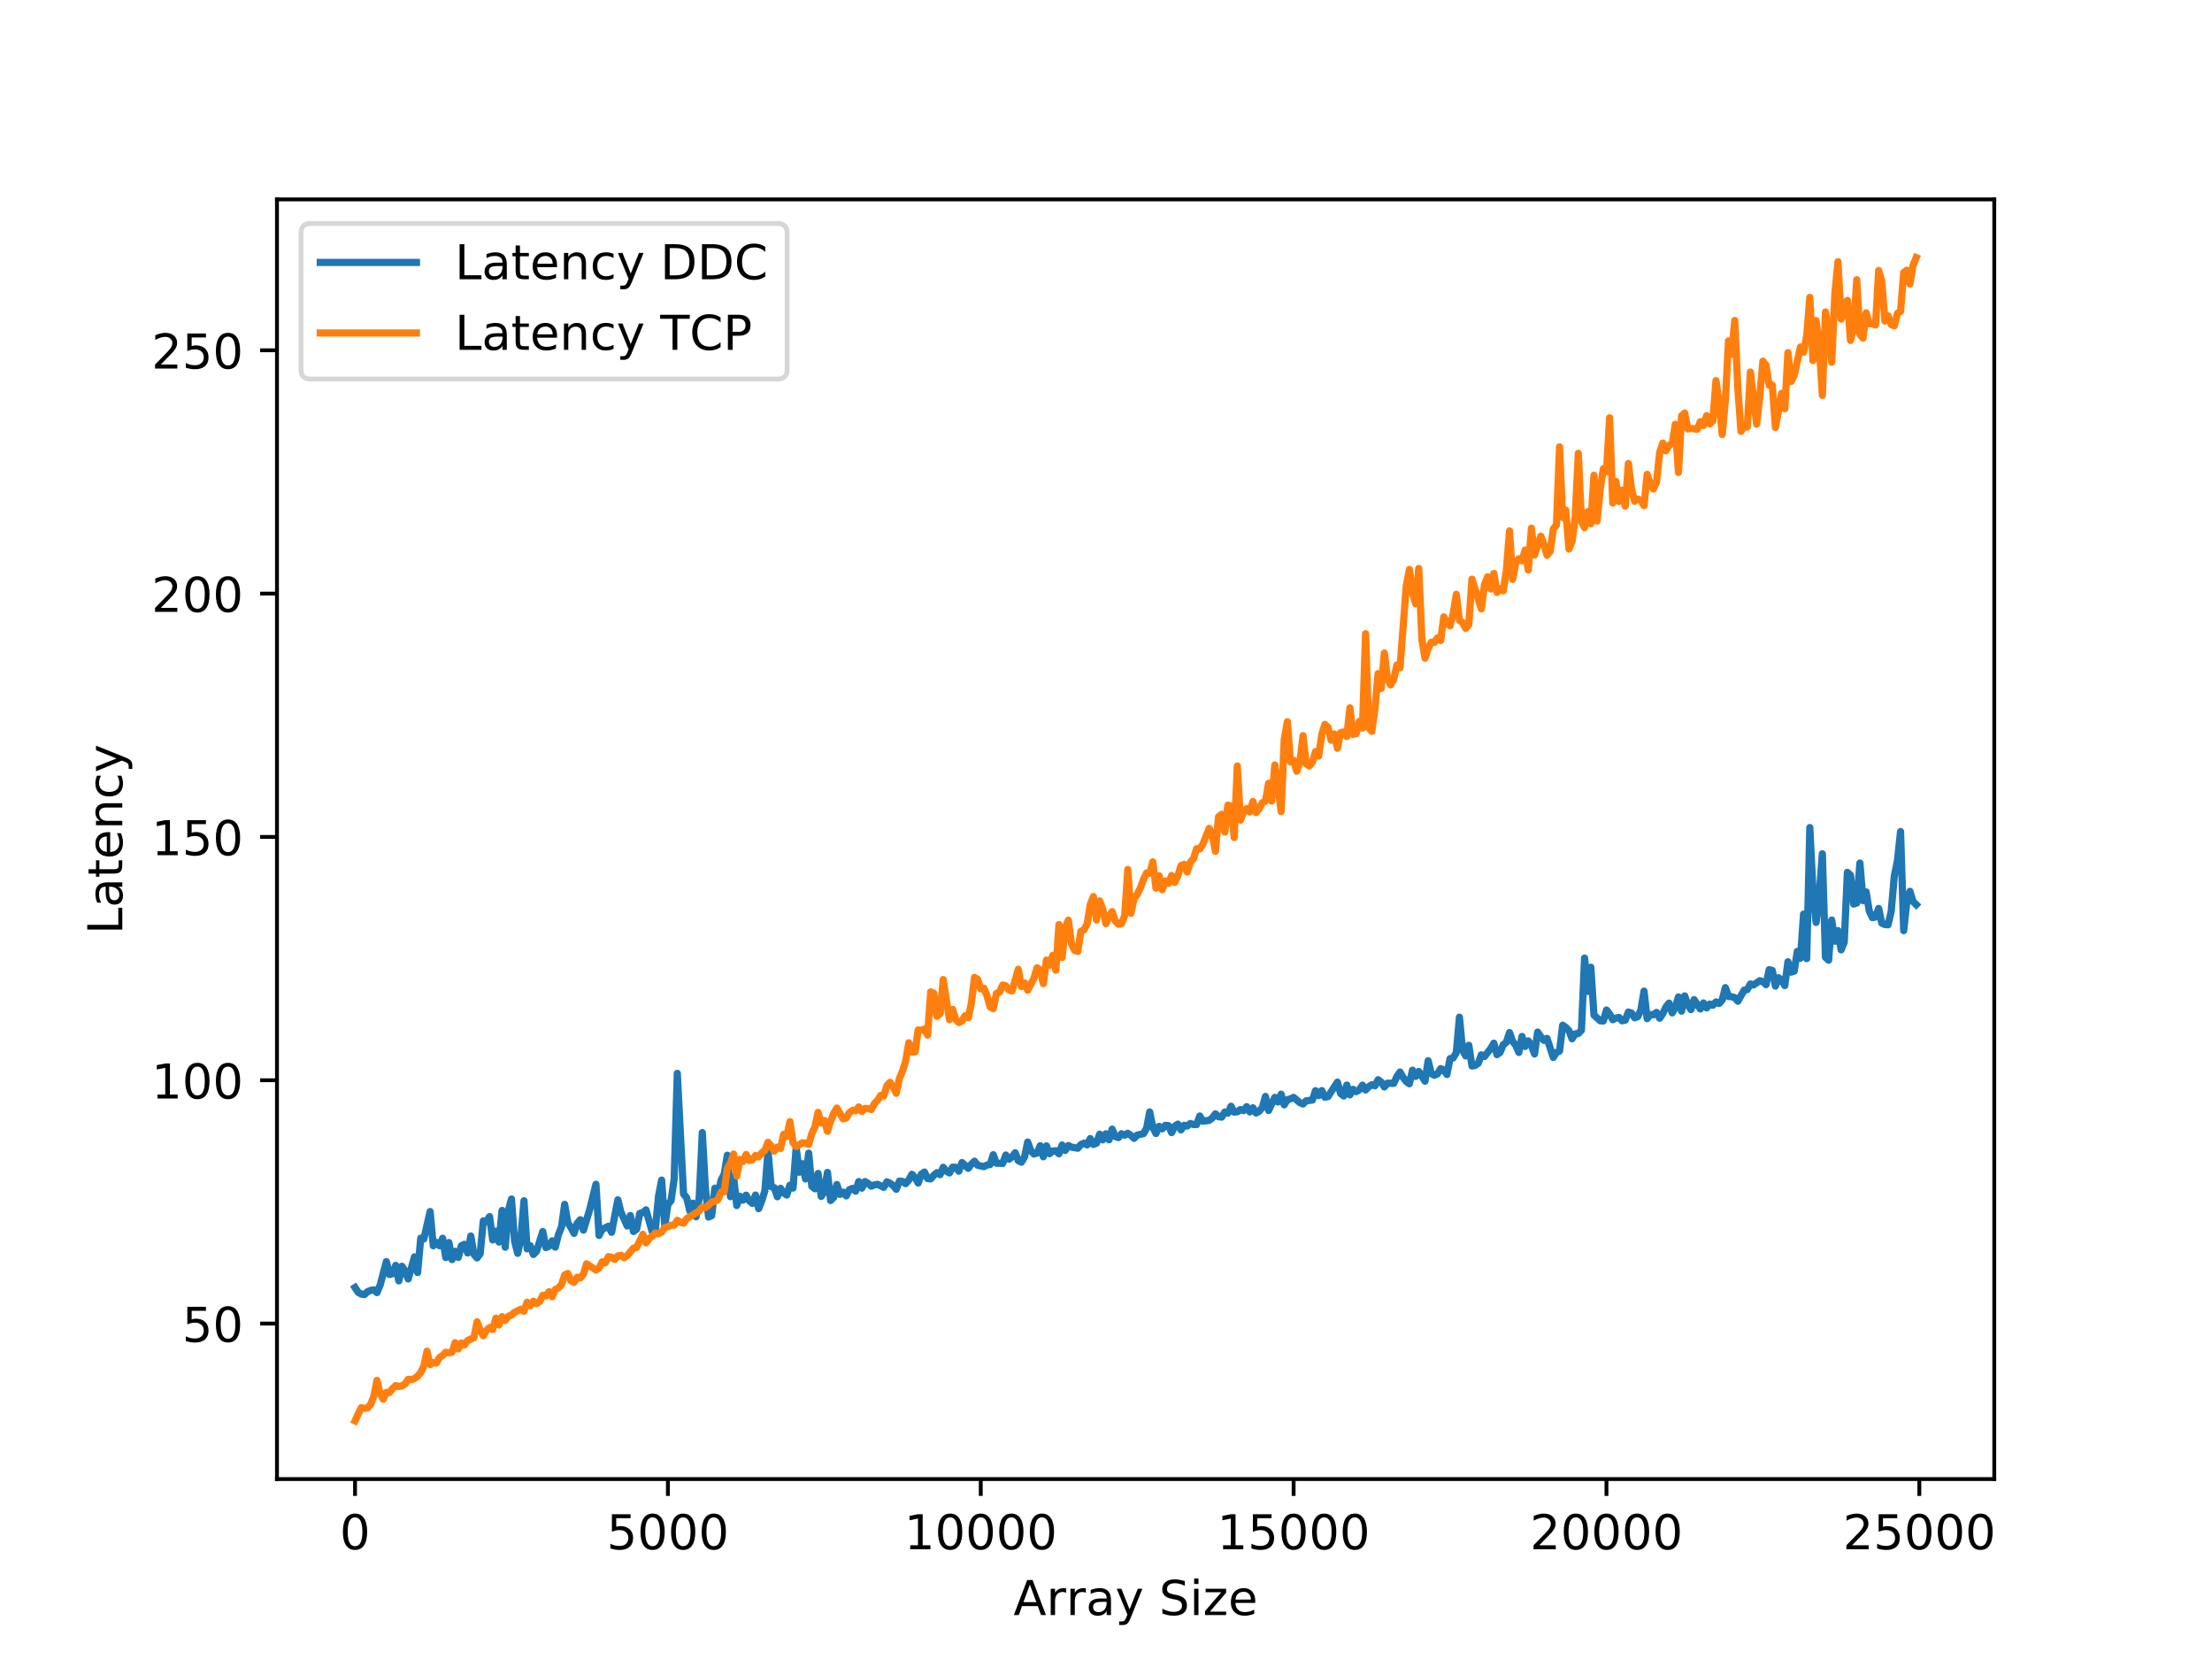 <?xml version="1.0" encoding="utf-8" standalone="no"?>
<!DOCTYPE svg PUBLIC "-//W3C//DTD SVG 1.1//EN"
  "http://www.w3.org/Graphics/SVG/1.1/DTD/svg11.dtd">
<!-- Created with matplotlib (http://matplotlib.org/) -->
<svg height="345pt" version="1.1" viewBox="0 0 460 345" width="460pt" xmlns="http://www.w3.org/2000/svg" xmlns:xlink="http://www.w3.org/1999/xlink">
 <defs>
  <style type="text/css">
*{stroke-linecap:butt;stroke-linejoin:round;}
  </style>
 </defs>
 <g id="figure_1">
  <g id="patch_1">
   <path d="M 0 345.6 
L 460.8 345.6 
L 460.8 0 
L 0 0 
z
" style="fill:#ffffff;"/>
  </g>
  <g id="axes_1">
   <g id="patch_2">
    <path d="M 57.6 307.584 
L 414.72 307.584 
L 414.72 41.472 
L 57.6 41.472 
z
" style="fill:#ffffff;"/>
   </g>
   <g id="matplotlib.axis_1">
    <g id="xtick_1">
     <g id="line2d_1">
      <defs>
       <path d="M 0 0 
L 0 3.5 
" id="m3e26a49ec8" style="stroke:#000000;stroke-width:0.8;"/>
      </defs>
      <g>
       <use style="stroke:#000000;stroke-width:0.8;" x="73.833" xlink:href="#m3e26a49ec8" y="307.584"/>
      </g>
     </g>
     <g id="text_1">
      <!-- 0 -->
      <defs>
       <path d="M 31.781 66.406 
Q 24.172 66.406 20.328 58.906 
Q 16.5 51.422 16.5 36.375 
Q 16.5 21.391 20.328 13.891 
Q 24.172 6.391 31.781 6.391 
Q 39.453 6.391 43.281 13.891 
Q 47.125 21.391 47.125 36.375 
Q 47.125 51.422 43.281 58.906 
Q 39.453 66.406 31.781 66.406 
M 31.781 74.219 
Q 44.047 74.219 50.516 64.516 
Q 56.984 54.828 56.984 36.375 
Q 56.984 17.969 50.516 8.266 
Q 44.047 -1.422 31.781 -1.422 
Q 19.531 -1.422 13.062 8.266 
Q 6.594 17.969 6.594 36.375 
Q 6.594 54.828 13.062 64.516 
Q 19.531 74.219 31.781 74.219 
" id="DejaVuSans-30"/>
      </defs>
      <g transform="translate(70.651 322.182)scale(0.1 -0.1)">
       <use xlink:href="#DejaVuSans-30"/>
      </g>
     </g>
    </g>
    <g id="xtick_2">
     <g id="line2d_2">
      <g>
       <use style="stroke:#000000;stroke-width:0.8;" x="138.894" xlink:href="#m3e26a49ec8" y="307.584"/>
      </g>
     </g>
     <g id="text_2">
      <!-- 5000 -->
      <defs>
       <path d="M 10.797 72.906 
L 49.516 72.906 
L 49.516 64.594 
L 19.828 64.594 
L 19.828 46.734 
Q 21.969 47.469 24.109 47.828 
Q 26.266 48.188 28.422 48.188 
Q 40.625 48.188 47.75 41.5 
Q 54.891 34.812 54.891 23.391 
Q 54.891 11.625 47.562 5.094 
Q 40.234 -1.422 26.906 -1.422 
Q 22.312 -1.422 17.547 -0.641 
Q 12.797 0.141 7.719 1.703 
L 7.719 11.625 
Q 12.109 9.234 16.797 8.062 
Q 21.484 6.891 26.703 6.891 
Q 35.156 6.891 40.078 11.328 
Q 45.016 15.766 45.016 23.391 
Q 45.016 31 40.078 35.438 
Q 35.156 39.891 26.703 39.891 
Q 22.75 39.891 18.812 39.016 
Q 14.891 38.141 10.797 36.281 
z
" id="DejaVuSans-35"/>
      </defs>
      <g transform="translate(126.169 322.182)scale(0.1 -0.1)">
       <use xlink:href="#DejaVuSans-35"/>
       <use x="63.623" xlink:href="#DejaVuSans-30"/>
       <use x="127.246" xlink:href="#DejaVuSans-30"/>
       <use x="190.869" xlink:href="#DejaVuSans-30"/>
      </g>
     </g>
    </g>
    <g id="xtick_3">
     <g id="line2d_3">
      <g>
       <use style="stroke:#000000;stroke-width:0.8;" x="203.955" xlink:href="#m3e26a49ec8" y="307.584"/>
      </g>
     </g>
     <g id="text_3">
      <!-- 10000 -->
      <defs>
       <path d="M 12.406 8.297 
L 28.516 8.297 
L 28.516 63.922 
L 10.984 60.406 
L 10.984 69.391 
L 28.422 72.906 
L 38.281 72.906 
L 38.281 8.297 
L 54.391 8.297 
L 54.391 0 
L 12.406 0 
z
" id="DejaVuSans-31"/>
      </defs>
      <g transform="translate(188.049 322.182)scale(0.1 -0.1)">
       <use xlink:href="#DejaVuSans-31"/>
       <use x="63.623" xlink:href="#DejaVuSans-30"/>
       <use x="127.246" xlink:href="#DejaVuSans-30"/>
       <use x="190.869" xlink:href="#DejaVuSans-30"/>
       <use x="254.492" xlink:href="#DejaVuSans-30"/>
      </g>
     </g>
    </g>
    <g id="xtick_4">
     <g id="line2d_4">
      <g>
       <use style="stroke:#000000;stroke-width:0.8;" x="269.016" xlink:href="#m3e26a49ec8" y="307.584"/>
      </g>
     </g>
     <g id="text_4">
      <!-- 15000 -->
      <g transform="translate(253.11 322.182)scale(0.1 -0.1)">
       <use xlink:href="#DejaVuSans-31"/>
       <use x="63.623" xlink:href="#DejaVuSans-35"/>
       <use x="127.246" xlink:href="#DejaVuSans-30"/>
       <use x="190.869" xlink:href="#DejaVuSans-30"/>
       <use x="254.492" xlink:href="#DejaVuSans-30"/>
      </g>
     </g>
    </g>
    <g id="xtick_5">
     <g id="line2d_5">
      <g>
       <use style="stroke:#000000;stroke-width:0.8;" x="334.077" xlink:href="#m3e26a49ec8" y="307.584"/>
      </g>
     </g>
     <g id="text_5">
      <!-- 20000 -->
      <defs>
       <path d="M 19.188 8.297 
L 53.609 8.297 
L 53.609 0 
L 7.328 0 
L 7.328 8.297 
Q 12.938 14.109 22.625 23.891 
Q 32.328 33.688 34.812 36.531 
Q 39.547 41.844 41.422 45.531 
Q 43.312 49.219 43.312 52.781 
Q 43.312 58.594 39.234 62.25 
Q 35.156 65.922 28.609 65.922 
Q 23.969 65.922 18.812 64.312 
Q 13.672 62.703 7.812 59.422 
L 7.812 69.391 
Q 13.766 71.781 18.938 73 
Q 24.125 74.219 28.422 74.219 
Q 39.75 74.219 46.484 68.547 
Q 53.219 62.891 53.219 53.422 
Q 53.219 48.922 51.531 44.891 
Q 49.859 40.875 45.406 35.406 
Q 44.188 33.984 37.641 27.219 
Q 31.109 20.453 19.188 8.297 
" id="DejaVuSans-32"/>
      </defs>
      <g transform="translate(318.171 322.182)scale(0.1 -0.1)">
       <use xlink:href="#DejaVuSans-32"/>
       <use x="63.623" xlink:href="#DejaVuSans-30"/>
       <use x="127.246" xlink:href="#DejaVuSans-30"/>
       <use x="190.869" xlink:href="#DejaVuSans-30"/>
       <use x="254.492" xlink:href="#DejaVuSans-30"/>
      </g>
     </g>
    </g>
    <g id="xtick_6">
     <g id="line2d_6">
      <g>
       <use style="stroke:#000000;stroke-width:0.8;" x="399.138" xlink:href="#m3e26a49ec8" y="307.584"/>
      </g>
     </g>
     <g id="text_6">
      <!-- 25000 -->
      <g transform="translate(383.232 322.182)scale(0.1 -0.1)">
       <use xlink:href="#DejaVuSans-32"/>
       <use x="63.623" xlink:href="#DejaVuSans-35"/>
       <use x="127.246" xlink:href="#DejaVuSans-30"/>
       <use x="190.869" xlink:href="#DejaVuSans-30"/>
       <use x="254.492" xlink:href="#DejaVuSans-30"/>
      </g>
     </g>
    </g>
    <g id="text_7">
     <!-- Array Size -->
     <defs>
      <path d="M 34.188 63.188 
L 20.797 26.906 
L 47.609 26.906 
z
M 28.609 72.906 
L 39.797 72.906 
L 67.578 0 
L 57.328 0 
L 50.688 18.703 
L 17.828 18.703 
L 11.188 0 
L 0.781 0 
z
" id="DejaVuSans-41"/>
      <path d="M 41.109 46.297 
Q 39.594 47.172 37.812 47.578 
Q 36.031 48 33.891 48 
Q 26.266 48 22.188 43.047 
Q 18.109 38.094 18.109 28.812 
L 18.109 0 
L 9.078 0 
L 9.078 54.688 
L 18.109 54.688 
L 18.109 46.188 
Q 20.953 51.172 25.484 53.578 
Q 30.031 56 36.531 56 
Q 37.453 56 38.578 55.875 
Q 39.703 55.766 41.062 55.516 
z
" id="DejaVuSans-72"/>
      <path d="M 34.281 27.484 
Q 23.391 27.484 19.188 25 
Q 14.984 22.516 14.984 16.5 
Q 14.984 11.719 18.141 8.906 
Q 21.297 6.109 26.703 6.109 
Q 34.188 6.109 38.703 11.406 
Q 43.219 16.703 43.219 25.484 
L 43.219 27.484 
z
M 52.203 31.203 
L 52.203 0 
L 43.219 0 
L 43.219 8.297 
Q 40.141 3.328 35.547 0.953 
Q 30.953 -1.422 24.312 -1.422 
Q 15.922 -1.422 10.953 3.297 
Q 6 8.016 6 15.922 
Q 6 25.141 12.172 29.828 
Q 18.359 34.516 30.609 34.516 
L 43.219 34.516 
L 43.219 35.406 
Q 43.219 41.609 39.141 45 
Q 35.062 48.391 27.688 48.391 
Q 23 48.391 18.547 47.266 
Q 14.109 46.141 10.016 43.891 
L 10.016 52.203 
Q 14.938 54.109 19.578 55.047 
Q 24.219 56 28.609 56 
Q 40.484 56 46.344 49.844 
Q 52.203 43.703 52.203 31.203 
" id="DejaVuSans-61"/>
      <path d="M 32.172 -5.078 
Q 28.375 -14.844 24.75 -17.812 
Q 21.141 -20.797 15.094 -20.797 
L 7.906 -20.797 
L 7.906 -13.281 
L 13.188 -13.281 
Q 16.891 -13.281 18.938 -11.516 
Q 21 -9.766 23.484 -3.219 
L 25.094 0.875 
L 2.984 54.688 
L 12.5 54.688 
L 29.594 11.922 
L 46.688 54.688 
L 56.203 54.688 
z
" id="DejaVuSans-79"/>
      <path id="DejaVuSans-20"/>
      <path d="M 53.516 70.516 
L 53.516 60.891 
Q 47.906 63.578 42.922 64.891 
Q 37.938 66.219 33.297 66.219 
Q 25.25 66.219 20.875 63.094 
Q 16.5 59.969 16.5 54.203 
Q 16.5 49.359 19.406 46.891 
Q 22.312 44.438 30.422 42.922 
L 36.375 41.703 
Q 47.406 39.594 52.656 34.297 
Q 57.906 29 57.906 20.125 
Q 57.906 9.516 50.797 4.047 
Q 43.703 -1.422 29.984 -1.422 
Q 24.812 -1.422 18.969 -0.25 
Q 13.141 0.922 6.891 3.219 
L 6.891 13.375 
Q 12.891 10.016 18.656 8.297 
Q 24.422 6.594 29.984 6.594 
Q 38.422 6.594 43.016 9.906 
Q 47.609 13.234 47.609 19.391 
Q 47.609 24.75 44.312 27.781 
Q 41.016 30.812 33.5 32.328 
L 27.484 33.5 
Q 16.453 35.688 11.516 40.375 
Q 6.594 45.062 6.594 53.422 
Q 6.594 63.094 13.406 68.656 
Q 20.219 74.219 32.172 74.219 
Q 37.312 74.219 42.625 73.281 
Q 47.953 72.359 53.516 70.516 
" id="DejaVuSans-53"/>
      <path d="M 9.422 54.688 
L 18.406 54.688 
L 18.406 0 
L 9.422 0 
z
M 9.422 75.984 
L 18.406 75.984 
L 18.406 64.594 
L 9.422 64.594 
z
" id="DejaVuSans-69"/>
      <path d="M 5.516 54.688 
L 48.188 54.688 
L 48.188 46.484 
L 14.406 7.172 
L 48.188 7.172 
L 48.188 0 
L 4.297 0 
L 4.297 8.203 
L 38.094 47.516 
L 5.516 47.516 
z
" id="DejaVuSans-7a"/>
      <path d="M 56.203 29.594 
L 56.203 25.203 
L 14.891 25.203 
Q 15.484 15.922 20.484 11.062 
Q 25.484 6.203 34.422 6.203 
Q 39.594 6.203 44.453 7.469 
Q 49.312 8.734 54.109 11.281 
L 54.109 2.781 
Q 49.266 0.734 44.188 -0.344 
Q 39.109 -1.422 33.891 -1.422 
Q 20.797 -1.422 13.156 6.188 
Q 5.516 13.812 5.516 26.812 
Q 5.516 40.234 12.766 48.109 
Q 20.016 56 32.328 56 
Q 43.359 56 49.781 48.891 
Q 56.203 41.797 56.203 29.594 
M 47.219 32.234 
Q 47.125 39.594 43.094 43.984 
Q 39.062 48.391 32.422 48.391 
Q 24.906 48.391 20.391 44.141 
Q 15.875 39.891 15.188 32.172 
z
" id="DejaVuSans-65"/>
     </defs>
     <g transform="translate(210.753 335.861)scale(0.1 -0.1)">
      <use xlink:href="#DejaVuSans-41"/>
      <use x="68.408" xlink:href="#DejaVuSans-72"/>
      <use x="109.506" xlink:href="#DejaVuSans-72"/>
      <use x="150.619" xlink:href="#DejaVuSans-61"/>
      <use x="211.898" xlink:href="#DejaVuSans-79"/>
      <use x="271.078" xlink:href="#DejaVuSans-20"/>
      <use x="302.865" xlink:href="#DejaVuSans-53"/>
      <use x="366.342" xlink:href="#DejaVuSans-69"/>
      <use x="394.125" xlink:href="#DejaVuSans-7a"/>
      <use x="446.615" xlink:href="#DejaVuSans-65"/>
     </g>
    </g>
   </g>
   <g id="matplotlib.axis_2">
    <g id="ytick_1">
     <g id="line2d_7">
      <defs>
       <path d="M 0 0 
L -3.5 0 
" id="m188a140b55" style="stroke:#000000;stroke-width:0.8;"/>
      </defs>
      <g>
       <use style="stroke:#000000;stroke-width:0.8;" x="57.6" xlink:href="#m188a140b55" y="275.247"/>
      </g>
     </g>
     <g id="text_8">
      <!-- 50 -->
      <g transform="translate(37.875 279.046)scale(0.1 -0.1)">
       <use xlink:href="#DejaVuSans-35"/>
       <use x="63.623" xlink:href="#DejaVuSans-30"/>
      </g>
     </g>
    </g>
    <g id="ytick_2">
     <g id="line2d_8">
      <g>
       <use style="stroke:#000000;stroke-width:0.8;" x="57.6" xlink:href="#m188a140b55" y="224.646"/>
      </g>
     </g>
     <g id="text_9">
      <!-- 100 -->
      <g transform="translate(31.512 228.445)scale(0.1 -0.1)">
       <use xlink:href="#DejaVuSans-31"/>
       <use x="63.623" xlink:href="#DejaVuSans-30"/>
       <use x="127.246" xlink:href="#DejaVuSans-30"/>
      </g>
     </g>
    </g>
    <g id="ytick_3">
     <g id="line2d_9">
      <g>
       <use style="stroke:#000000;stroke-width:0.8;" x="57.6" xlink:href="#m188a140b55" y="174.044"/>
      </g>
     </g>
     <g id="text_10">
      <!-- 150 -->
      <g transform="translate(31.512 177.844)scale(0.1 -0.1)">
       <use xlink:href="#DejaVuSans-31"/>
       <use x="63.623" xlink:href="#DejaVuSans-35"/>
       <use x="127.246" xlink:href="#DejaVuSans-30"/>
      </g>
     </g>
    </g>
    <g id="ytick_4">
     <g id="line2d_10">
      <g>
       <use style="stroke:#000000;stroke-width:0.8;" x="57.6" xlink:href="#m188a140b55" y="123.443"/>
      </g>
     </g>
     <g id="text_11">
      <!-- 200 -->
      <g transform="translate(31.512 127.243)scale(0.1 -0.1)">
       <use xlink:href="#DejaVuSans-32"/>
       <use x="63.623" xlink:href="#DejaVuSans-30"/>
       <use x="127.246" xlink:href="#DejaVuSans-30"/>
      </g>
     </g>
    </g>
    <g id="ytick_5">
     <g id="line2d_11">
      <g>
       <use style="stroke:#000000;stroke-width:0.8;" x="57.6" xlink:href="#m188a140b55" y="72.842"/>
      </g>
     </g>
     <g id="text_12">
      <!-- 250 -->
      <g transform="translate(31.512 76.642)scale(0.1 -0.1)">
       <use xlink:href="#DejaVuSans-32"/>
       <use x="63.623" xlink:href="#DejaVuSans-35"/>
       <use x="127.246" xlink:href="#DejaVuSans-30"/>
      </g>
     </g>
    </g>
    <g id="text_13">
     <!-- Latency -->
     <defs>
      <path d="M 9.812 72.906 
L 19.672 72.906 
L 19.672 8.297 
L 55.172 8.297 
L 55.172 0 
L 9.812 0 
z
" id="DejaVuSans-4c"/>
      <path d="M 18.312 70.219 
L 18.312 54.688 
L 36.812 54.688 
L 36.812 47.703 
L 18.312 47.703 
L 18.312 18.016 
Q 18.312 11.328 20.141 9.422 
Q 21.969 7.516 27.594 7.516 
L 36.812 7.516 
L 36.812 0 
L 27.594 0 
Q 17.188 0 13.234 3.875 
Q 9.281 7.766 9.281 18.016 
L 9.281 47.703 
L 2.688 47.703 
L 2.688 54.688 
L 9.281 54.688 
L 9.281 70.219 
z
" id="DejaVuSans-74"/>
      <path d="M 54.891 33.016 
L 54.891 0 
L 45.906 0 
L 45.906 32.719 
Q 45.906 40.484 42.875 44.328 
Q 39.844 48.188 33.797 48.188 
Q 26.516 48.188 22.312 43.547 
Q 18.109 38.922 18.109 30.906 
L 18.109 0 
L 9.078 0 
L 9.078 54.688 
L 18.109 54.688 
L 18.109 46.188 
Q 21.344 51.125 25.703 53.562 
Q 30.078 56 35.797 56 
Q 45.219 56 50.047 50.172 
Q 54.891 44.344 54.891 33.016 
" id="DejaVuSans-6e"/>
      <path d="M 48.781 52.594 
L 48.781 44.188 
Q 44.969 46.297 41.141 47.344 
Q 37.312 48.391 33.406 48.391 
Q 24.656 48.391 19.812 42.844 
Q 14.984 37.312 14.984 27.297 
Q 14.984 17.281 19.812 11.734 
Q 24.656 6.203 33.406 6.203 
Q 37.312 6.203 41.141 7.25 
Q 44.969 8.297 48.781 10.406 
L 48.781 2.094 
Q 45.016 0.344 40.984 -0.531 
Q 36.969 -1.422 32.422 -1.422 
Q 20.062 -1.422 12.781 6.344 
Q 5.516 14.109 5.516 27.297 
Q 5.516 40.672 12.859 48.328 
Q 20.219 56 33.016 56 
Q 37.156 56 41.109 55.141 
Q 45.062 54.297 48.781 52.594 
" id="DejaVuSans-63"/>
     </defs>
     <g transform="translate(25.433 194.292)rotate(-90)scale(0.1 -0.1)">
      <use xlink:href="#DejaVuSans-4c"/>
      <use x="55.713" xlink:href="#DejaVuSans-61"/>
      <use x="116.992" xlink:href="#DejaVuSans-74"/>
      <use x="156.201" xlink:href="#DejaVuSans-65"/>
      <use x="217.725" xlink:href="#DejaVuSans-6e"/>
      <use x="281.104" xlink:href="#DejaVuSans-63"/>
      <use x="336.084" xlink:href="#DejaVuSans-79"/>
     </g>
    </g>
   </g>
   <g id="line2d_12">
    <path clip-path="url(#pce03b03743)" d="M 73.833 267.755 
L 74.483 268.744 
L 75.134 269.12 
L 75.785 269.219 
L 76.435 268.609 
L 77.086 268.343 
L 77.736 268.233 
L 78.387 268.807 
L 79.038 267.284 
L 80.339 262.362 
L 80.989 265.048 
L 81.64 264.858 
L 82.291 263.146 
L 82.941 266.37 
L 83.592 263.329 
L 84.242 264.34 
L 84.893 265.973 
L 86.194 261.369 
L 86.845 264.636 
L 87.496 257.49 
L 88.146 257.647 
L 89.447 251.948 
L 90.098 259.063 
L 90.749 258.369 
L 91.399 259.057 
L 92.05 257.504 
L 92.7 261.515 
L 93.351 258.4 
L 94.002 261.941 
L 94.652 260.221 
L 95.303 261.49 
L 95.953 259.047 
L 96.604 258.762 
L 97.255 260.564 
L 97.905 257.036 
L 98.556 260.858 
L 99.207 261.593 
L 99.857 260.707 
L 100.508 253.891 
L 101.158 254.035 
L 101.809 252.997 
L 102.46 257.861 
L 103.11 256.036 
L 103.761 258.292 
L 104.411 251.717 
L 105.062 259.365 
L 105.713 251.773 
L 106.363 249.344 
L 107.014 258.165 
L 107.664 260.644 
L 108.315 257.552 
L 108.966 249.711 
L 109.616 259.705 
L 110.267 259.048 
L 110.918 260.872 
L 111.568 260.239 
L 112.869 256.103 
L 113.52 259.44 
L 114.171 259.165 
L 114.821 258.037 
L 115.472 259.356 
L 116.122 256.772 
L 116.773 255.142 
L 117.424 250.453 
L 118.074 254.276 
L 118.725 255.262 
L 119.375 256.484 
L 120.026 254.406 
L 120.677 253.642 
L 121.327 255.814 
L 122.629 251.55 
L 123.93 246.281 
L 124.58 256.918 
L 125.231 255.64 
L 126.532 255.006 
L 127.183 256.268 
L 128.484 249.51 
L 129.135 252.089 
L 130.436 254.956 
L 131.086 252.782 
L 131.737 256.109 
L 132.388 255.616 
L 133.038 252.34 
L 133.689 252.184 
L 134.339 251.601 
L 135.641 256.179 
L 136.291 255.635 
L 136.942 248.724 
L 137.593 245.406 
L 138.243 254.937 
L 138.894 250.461 
L 139.544 249.7 
L 140.195 245.213 
L 140.846 223.209 
L 142.147 248.288 
L 142.797 249.086 
L 143.448 251.82 
L 144.099 250.216 
L 144.749 253.03 
L 145.4 249.181 
L 146.05 235.523 
L 146.701 247.27 
L 147.352 253.091 
L 148.002 252.798 
L 148.653 247.095 
L 149.304 248.352 
L 149.954 245.414 
L 150.605 244.166 
L 151.255 240.234 
L 151.906 248.859 
L 152.557 244.69 
L 153.207 250.701 
L 153.858 248.776 
L 154.508 249.582 
L 155.159 248.543 
L 155.81 249.702 
L 156.46 250.252 
L 157.111 248.516 
L 157.761 251.347 
L 158.412 249.736 
L 159.063 247.61 
L 159.713 239.372 
L 160.364 246.764 
L 161.015 246.978 
L 161.665 248.876 
L 162.316 247.115 
L 162.966 248.088 
L 163.617 248.518 
L 164.268 246.46 
L 164.918 247.064 
L 165.569 238.66 
L 166.219 243.777 
L 166.87 241.996 
L 167.521 245.173 
L 168.171 239.797 
L 168.822 246.7 
L 169.472 247.213 
L 170.123 244.024 
L 170.774 248.805 
L 171.424 247.825 
L 172.075 243.804 
L 172.725 249.659 
L 173.376 248.997 
L 174.027 246.327 
L 174.677 248.38 
L 175.328 247.905 
L 175.979 248.693 
L 176.629 247.409 
L 177.28 247.129 
L 177.93 247.716 
L 178.581 245.708 
L 179.232 247.086 
L 179.882 245.716 
L 180.533 246.101 
L 181.183 246.678 
L 181.834 246.41 
L 182.485 246.284 
L 183.786 246.913 
L 184.436 245.766 
L 185.087 246.058 
L 185.738 246.529 
L 186.388 247.319 
L 187.039 245.612 
L 187.69 245.689 
L 188.34 246.147 
L 188.991 245.397 
L 189.641 244.203 
L 190.292 244.869 
L 190.943 246.018 
L 191.593 244.184 
L 192.244 243.731 
L 192.894 245.091 
L 193.545 245.158 
L 194.196 244.408 
L 194.846 243.864 
L 195.497 244.283 
L 196.147 242.744 
L 196.798 243.553 
L 197.449 243.925 
L 198.099 242.717 
L 198.75 242.755 
L 199.401 243.561 
L 200.051 241.754 
L 201.352 242.965 
L 202.003 242.107 
L 202.654 241.471 
L 203.304 242.325 
L 204.605 242.61 
L 205.256 242.266 
L 205.907 242.167 
L 206.557 240.136 
L 207.208 241.891 
L 208.509 241.956 
L 209.16 240.194 
L 209.81 241.065 
L 210.461 240.588 
L 211.112 239.726 
L 211.762 241.37 
L 212.413 241.679 
L 213.063 240.602 
L 213.714 237.496 
L 214.365 239.306 
L 215.015 239.988 
L 215.666 239.796 
L 216.316 238.26 
L 216.967 240.566 
L 217.618 238.291 
L 218.268 239.925 
L 218.919 239.371 
L 219.569 239.306 
L 220.22 239.94 
L 220.871 238.115 
L 221.521 239.244 
L 222.172 238.22 
L 222.822 238.547 
L 224.124 238.785 
L 224.774 238.024 
L 225.425 237.727 
L 226.076 238.09 
L 226.726 236.775 
L 227.377 237.996 
L 228.027 237.738 
L 228.678 235.862 
L 229.329 237.034 
L 229.979 235.781 
L 230.63 237.033 
L 231.28 234.816 
L 231.931 236.34 
L 232.582 236.576 
L 233.232 235.766 
L 233.883 236.074 
L 234.533 235.671 
L 235.184 236.111 
L 235.835 236.726 
L 236.485 236.051 
L 237.787 235.749 
L 238.437 234.646 
L 239.088 231.241 
L 239.738 234.428 
L 240.389 235.723 
L 241.04 234.229 
L 241.69 234.75 
L 242.341 234.02 
L 242.991 234.08 
L 243.642 235.537 
L 244.293 234.219 
L 244.943 233.764 
L 245.594 234.973 
L 246.244 234.009 
L 246.895 234.161 
L 247.546 233.631 
L 248.196 233.847 
L 248.847 233.852 
L 249.498 232.08 
L 250.148 233.168 
L 251.449 232.988 
L 252.1 232.496 
L 252.751 231.633 
L 253.401 232.234 
L 254.052 232.314 
L 254.702 231.254 
L 255.353 231.481 
L 256.004 230.055 
L 256.654 231.267 
L 257.305 231.205 
L 257.955 230.736 
L 258.606 230.964 
L 259.257 230.136 
L 259.907 231.233 
L 260.558 230.37 
L 261.208 231.46 
L 261.859 231.097 
L 262.51 230.297 
L 263.16 228.015 
L 263.811 230.932 
L 265.112 228.207 
L 265.763 229.164 
L 266.413 227.547 
L 267.064 229.76 
L 267.715 228.687 
L 268.365 228.52 
L 269.016 228.207 
L 270.317 229.3 
L 270.968 229.587 
L 271.618 228.917 
L 272.919 228.765 
L 273.57 226.816 
L 274.221 227.838 
L 274.871 226.79 
L 275.522 228.172 
L 276.173 228.037 
L 278.124 225.037 
L 278.775 227.394 
L 279.426 227.921 
L 280.076 225.642 
L 280.727 227.686 
L 281.377 226.535 
L 282.028 227.016 
L 282.679 226.629 
L 283.329 225.665 
L 283.98 226.666 
L 284.63 225.996 
L 285.281 225.569 
L 285.932 225.798 
L 286.582 224.538 
L 287.233 225.017 
L 287.884 226.041 
L 288.534 225.256 
L 289.835 225.299 
L 290.486 223.887 
L 291.137 222.932 
L 291.787 224.063 
L 292.438 224.906 
L 293.088 225.379 
L 293.739 222.55 
L 294.39 223.849 
L 295.04 222.817 
L 296.341 224.835 
L 296.992 220.579 
L 297.643 223.249 
L 298.293 223.612 
L 298.944 223.304 
L 299.595 222.227 
L 300.245 222.517 
L 300.896 223.45 
L 301.546 220.15 
L 302.197 220.012 
L 302.848 218.88 
L 303.498 211.529 
L 304.149 218.364 
L 304.799 219.583 
L 305.45 217.371 
L 306.101 221.683 
L 306.751 221.57 
L 307.402 221.121 
L 308.052 219.362 
L 308.703 219.712 
L 310.004 218.053 
L 310.655 216.938 
L 311.305 219.322 
L 311.956 218.838 
L 312.607 217.254 
L 313.257 216.758 
L 313.908 214.727 
L 314.559 216.553 
L 315.209 217.369 
L 315.86 218.858 
L 316.51 215.537 
L 317.161 217.61 
L 317.812 216.458 
L 318.462 217.376 
L 319.113 219.181 
L 319.763 214.631 
L 320.414 215.589 
L 321.065 216.349 
L 321.715 215.946 
L 323.016 219.909 
L 323.667 218.867 
L 324.318 218.577 
L 324.968 213.203 
L 325.619 213.655 
L 326.27 214.331 
L 326.92 216.021 
L 327.571 215.017 
L 328.221 214.922 
L 328.872 214.243 
L 329.523 199.231 
L 330.173 206.188 
L 330.824 201.137 
L 331.474 211.096 
L 332.776 212.282 
L 333.426 212.328 
L 334.077 210.041 
L 334.727 210.872 
L 335.378 212.06 
L 336.029 211.723 
L 336.679 211.574 
L 337.33 212.284 
L 337.981 212.15 
L 338.631 210.454 
L 339.282 210.673 
L 339.932 211.66 
L 340.583 211.414 
L 341.234 210.053 
L 341.884 206.1 
L 342.535 211.838 
L 343.185 210.995 
L 343.836 211.036 
L 344.487 210.533 
L 345.137 211.755 
L 345.788 210.792 
L 346.438 209.411 
L 347.089 208.605 
L 347.74 210.636 
L 348.39 209.546 
L 349.041 207.315 
L 349.691 210.27 
L 350.342 207.102 
L 350.993 208.965 
L 351.643 209.962 
L 352.294 207.884 
L 353.595 209.826 
L 354.246 208.568 
L 354.896 209.605 
L 355.547 208.796 
L 356.198 209.048 
L 356.848 208.359 
L 357.499 208.682 
L 358.149 207.948 
L 358.8 205.386 
L 359.451 207.223 
L 360.101 207.278 
L 360.752 207.468 
L 361.402 208.212 
L 362.704 205.919 
L 363.354 205.795 
L 364.005 204.619 
L 364.656 204.824 
L 365.957 203.942 
L 366.607 204.157 
L 367.258 204.771 
L 367.909 201.647 
L 368.559 201.821 
L 369.21 205.061 
L 369.86 203.334 
L 370.511 203.878 
L 371.162 204.953 
L 371.812 200.011 
L 372.463 202.167 
L 373.113 201.957 
L 373.764 197.847 
L 374.415 199.26 
L 375.065 190.089 
L 375.716 199.353 
L 376.367 172.098 
L 377.017 185.168 
L 377.668 191.831 
L 378.318 186.237 
L 378.969 177.556 
L 379.62 199.077 
L 380.27 199.674 
L 380.921 191.329 
L 381.571 195.745 
L 382.222 193.524 
L 382.873 197.529 
L 383.523 195.946 
L 384.174 181.409 
L 384.824 181.978 
L 385.475 188.007 
L 386.126 187.788 
L 386.776 179.473 
L 387.427 187.293 
L 388.078 185.48 
L 388.728 189.47 
L 389.379 190.825 
L 390.029 190.7 
L 390.68 188.921 
L 391.331 191.983 
L 391.981 192.27 
L 392.632 192.318 
L 393.282 189.567 
L 393.933 182.181 
L 394.584 178.996 
L 395.234 172.924 
L 395.885 193.535 
L 396.535 187.538 
L 397.186 185.362 
L 397.837 187.496 
L 398.487 188.129 
L 398.487 188.129 
" style="fill:none;stroke:#1f77b4;stroke-linecap:square;stroke-width:1.5;"/>
   </g>
   <g id="line2d_13">
    <path clip-path="url(#pce03b03743)" d="M 73.833 295.488 
L 74.483 294.041 
L 75.134 292.743 
L 75.785 292.868 
L 76.435 292.804 
L 77.086 292.026 
L 77.736 290.352 
L 78.387 287.057 
L 79.038 289.743 
L 79.688 290.971 
L 80.339 289.557 
L 80.989 289.606 
L 81.64 288.75 
L 82.291 288.138 
L 82.941 288.334 
L 83.592 288.203 
L 84.242 287.786 
L 84.893 286.843 
L 85.544 286.932 
L 86.194 286.664 
L 86.845 286.205 
L 87.496 285.408 
L 88.146 284.08 
L 88.797 280.987 
L 89.447 283.785 
L 90.098 283.357 
L 90.749 283.44 
L 91.399 282.315 
L 92.05 281.873 
L 92.7 281.214 
L 93.351 281.326 
L 94.002 281.206 
L 94.652 279.213 
L 95.303 280.53 
L 95.953 279.273 
L 96.604 279.678 
L 97.255 278.755 
L 98.556 278.181 
L 99.207 274.866 
L 99.857 276.565 
L 100.508 277.789 
L 101.158 276.673 
L 101.809 276.076 
L 102.46 276.464 
L 103.11 274.127 
L 103.761 275.543 
L 104.411 273.806 
L 105.062 274.598 
L 105.713 273.723 
L 106.363 273.463 
L 107.014 272.895 
L 108.315 272.274 
L 108.966 272.684 
L 109.616 270.813 
L 110.267 271.507 
L 110.918 270.6 
L 111.568 271.114 
L 112.219 270.667 
L 112.869 269.369 
L 113.52 269.499 
L 114.171 268.62 
L 114.821 269.668 
L 115.472 268.167 
L 116.122 267.818 
L 116.773 267.128 
L 117.424 265.137 
L 118.074 264.831 
L 118.725 266.333 
L 119.375 266.678 
L 120.026 265.618 
L 120.677 265.745 
L 121.327 264.984 
L 121.978 262.823 
L 123.93 264.115 
L 124.58 263.719 
L 125.231 262.405 
L 125.882 262.606 
L 126.532 261.319 
L 127.183 261.449 
L 127.833 261.902 
L 128.484 261.176 
L 129.135 261.052 
L 129.785 261.541 
L 130.436 261.102 
L 131.737 259.553 
L 132.388 259.425 
L 133.689 256.689 
L 134.339 258.457 
L 134.99 257.57 
L 135.641 257.099 
L 136.291 256.398 
L 136.942 256.572 
L 137.593 256.215 
L 138.243 255.273 
L 138.894 255.101 
L 139.544 254.775 
L 140.195 254.788 
L 140.846 253.764 
L 141.496 254.183 
L 142.147 254.363 
L 142.797 253.424 
L 145.4 251.831 
L 146.05 251.013 
L 146.701 251.148 
L 147.352 250.633 
L 148.002 249.956 
L 148.653 249.859 
L 149.304 249.453 
L 149.954 247.902 
L 150.605 247.827 
L 151.255 242.967 
L 151.906 241.934 
L 152.557 239.988 
L 153.207 244.571 
L 153.858 241.105 
L 154.508 241.54 
L 155.159 240.083 
L 155.81 241.334 
L 156.46 241.185 
L 157.111 240.281 
L 157.761 240.572 
L 158.412 239.741 
L 159.063 239.227 
L 159.713 237.541 
L 160.364 238.283 
L 161.015 239.38 
L 161.665 238.558 
L 162.316 238.815 
L 162.966 235.889 
L 163.617 236.307 
L 164.268 233.245 
L 164.918 237.616 
L 165.569 238.425 
L 166.87 237.636 
L 167.521 237.726 
L 168.171 237.999 
L 168.822 235.749 
L 169.472 234.316 
L 170.123 231.32 
L 170.774 233.551 
L 171.424 232.997 
L 172.075 235.261 
L 172.725 233.195 
L 173.376 231.532 
L 174.027 230.425 
L 175.328 232.669 
L 175.979 232.504 
L 176.629 231.375 
L 177.28 230.901 
L 177.93 230.998 
L 178.581 230.183 
L 179.232 231.148 
L 179.882 230.5 
L 180.533 230.533 
L 181.183 230.723 
L 181.834 229.515 
L 182.485 228.831 
L 183.135 227.801 
L 183.786 227.913 
L 184.436 225.768 
L 185.087 225.071 
L 185.738 226.073 
L 186.388 227.355 
L 187.039 224.257 
L 187.69 222.725 
L 188.34 220.65 
L 188.991 216.849 
L 189.641 218.788 
L 190.292 218.738 
L 190.943 214.191 
L 191.593 214.248 
L 192.244 213.987 
L 192.894 215.249 
L 193.545 206.251 
L 194.196 206.566 
L 194.846 211.343 
L 195.497 210.798 
L 196.147 203.715 
L 197.449 212.043 
L 198.099 209.914 
L 198.75 212.011 
L 199.401 212.642 
L 200.051 212.313 
L 200.702 211.218 
L 201.352 211.66 
L 202.003 208.617 
L 202.654 203.259 
L 203.304 203.667 
L 203.955 205.659 
L 204.605 205.508 
L 205.256 207.096 
L 205.907 209.403 
L 206.557 209.763 
L 207.208 206.581 
L 207.858 206.332 
L 208.509 204.841 
L 209.16 205.005 
L 209.81 205.848 
L 210.461 206.062 
L 211.762 201.57 
L 212.413 205.165 
L 213.063 204.414 
L 213.714 205.919 
L 215.015 203.442 
L 215.666 201.248 
L 216.316 201.743 
L 216.967 204.555 
L 217.618 199.648 
L 218.268 200.705 
L 218.919 198.677 
L 219.569 201.763 
L 220.22 192.261 
L 220.871 199.114 
L 221.521 192.87 
L 222.172 191.354 
L 222.822 196.281 
L 223.473 197.622 
L 224.124 197.867 
L 224.774 193.681 
L 225.425 193.377 
L 226.076 192.137 
L 226.726 188.11 
L 227.377 186.466 
L 228.027 191.316 
L 228.678 187.345 
L 229.329 189.057 
L 229.979 192.085 
L 230.63 190.57 
L 231.28 189.582 
L 231.931 191.547 
L 232.582 192.198 
L 233.232 192.086 
L 233.883 190.424 
L 234.533 180.805 
L 235.184 189.929 
L 235.835 186.887 
L 236.485 186.009 
L 237.136 184.661 
L 237.787 182.931 
L 238.437 181.537 
L 239.088 181.618 
L 239.738 179.229 
L 240.389 184.688 
L 241.04 182.108 
L 241.69 185.018 
L 242.341 183.194 
L 242.991 183.719 
L 243.642 182.072 
L 244.293 183.503 
L 244.943 182.133 
L 245.594 180.01 
L 246.244 179.746 
L 246.895 181.335 
L 247.546 179.286 
L 248.196 178.547 
L 248.847 176.494 
L 249.498 176.543 
L 250.148 175.562 
L 251.449 172.27 
L 252.1 173.467 
L 252.751 177.028 
L 253.401 169.87 
L 254.052 169.344 
L 254.702 173.025 
L 255.353 167.443 
L 256.004 167.611 
L 256.654 174.177 
L 257.305 159.296 
L 257.955 170.554 
L 258.606 168.891 
L 259.257 168.136 
L 259.907 168.848 
L 260.558 166.676 
L 261.208 168.977 
L 261.859 168.14 
L 262.51 166.937 
L 263.16 166.597 
L 263.811 162.893 
L 264.462 166.581 
L 265.112 159.088 
L 265.763 163.408 
L 266.413 168.771 
L 267.064 153.787 
L 267.715 150.092 
L 268.365 158.435 
L 269.016 158.112 
L 269.666 160.387 
L 270.317 158.577 
L 270.968 152.988 
L 271.618 158.798 
L 272.269 159.294 
L 272.919 158.513 
L 273.57 156.3 
L 274.221 157.237 
L 274.871 152.729 
L 275.522 150.641 
L 276.173 151.303 
L 276.823 153.938 
L 277.474 152.643 
L 278.124 155.6 
L 278.775 152.382 
L 279.426 152.198 
L 280.076 153.164 
L 280.727 147.199 
L 281.377 152.713 
L 282.028 152.555 
L 282.679 150.021 
L 283.329 151.388 
L 283.98 131.783 
L 284.63 151.35 
L 285.281 152.086 
L 285.932 147.362 
L 286.582 140.089 
L 287.233 143.182 
L 287.884 135.802 
L 288.534 141.027 
L 289.185 142.435 
L 289.835 141.318 
L 290.486 138.296 
L 291.137 138.869 
L 292.438 121.88 
L 293.088 118.421 
L 293.739 123.332 
L 294.39 125.554 
L 295.04 118.208 
L 295.691 132.979 
L 296.341 136.879 
L 296.992 134.874 
L 297.643 133.555 
L 298.293 133.574 
L 298.944 132.648 
L 299.595 133.203 
L 300.245 128.279 
L 300.896 129.521 
L 301.546 130.146 
L 302.197 127.627 
L 302.848 123.58 
L 303.498 128.995 
L 304.149 129.458 
L 304.799 130.677 
L 305.45 129.874 
L 306.101 120.446 
L 308.052 126.606 
L 308.703 121.595 
L 309.354 119.954 
L 310.004 122.49 
L 310.655 119.256 
L 311.305 123.199 
L 311.956 122.388 
L 312.607 122.873 
L 313.257 118.65 
L 313.908 110.399 
L 314.559 120.486 
L 315.209 117.116 
L 315.86 116.185 
L 316.51 116.607 
L 317.161 114.375 
L 317.812 118.523 
L 318.462 109.849 
L 319.113 115.423 
L 320.414 111.511 
L 321.065 113.151 
L 321.715 115.483 
L 322.366 114.681 
L 323.016 109.997 
L 323.667 109.179 
L 324.318 92.925 
L 324.968 107.616 
L 325.619 106.087 
L 326.27 114.169 
L 326.92 112.591 
L 327.571 107.502 
L 328.221 94.274 
L 328.872 108.489 
L 329.523 109.731 
L 330.173 106.426 
L 330.824 108.91 
L 331.474 98.84 
L 332.125 108.363 
L 332.776 101.68 
L 333.426 97.472 
L 334.077 98.099 
L 334.727 86.882 
L 335.378 104.602 
L 336.029 100.097 
L 336.679 104.282 
L 337.33 101.942 
L 337.981 105.253 
L 338.631 96.386 
L 339.282 101.766 
L 339.932 104.24 
L 340.583 103.774 
L 341.234 104.089 
L 341.884 105.136 
L 342.535 98.644 
L 343.185 100.643 
L 343.836 101.687 
L 344.487 100.274 
L 345.137 94.078 
L 345.788 92.139 
L 346.438 93.752 
L 347.089 92.639 
L 347.74 92.224 
L 348.39 88.228 
L 349.041 98.236 
L 349.691 86.507 
L 350.342 85.895 
L 350.993 89.19 
L 351.643 89.085 
L 352.945 89.267 
L 353.595 87.693 
L 354.246 88.483 
L 354.896 86.457 
L 355.547 88.152 
L 356.198 87.515 
L 356.848 79.156 
L 357.499 83.618 
L 358.149 90.35 
L 358.8 83.335 
L 359.451 70.9 
L 360.101 73.689 
L 360.752 66.639 
L 361.402 80.878 
L 362.053 89.703 
L 362.704 88.69 
L 363.354 88.798 
L 364.005 77.369 
L 365.306 88.209 
L 365.957 82.34 
L 366.607 75.104 
L 367.258 75.961 
L 367.909 80.109 
L 368.559 80.091 
L 369.21 88.89 
L 370.511 81.798 
L 371.162 84.986 
L 371.812 73.33 
L 372.463 79.342 
L 373.113 78.082 
L 374.415 72.172 
L 375.065 73.251 
L 375.716 69.794 
L 376.367 61.834 
L 377.017 74.991 
L 377.668 66.663 
L 378.318 71.609 
L 378.969 82.224 
L 379.62 64.873 
L 380.27 69.025 
L 380.921 75.334 
L 381.571 61.007 
L 382.222 54.426 
L 382.873 66.373 
L 383.523 63.284 
L 384.174 62.473 
L 384.824 70.796 
L 385.475 68.28 
L 386.126 58.157 
L 386.776 69.548 
L 387.427 70.316 
L 388.078 65.055 
L 388.728 67.348 
L 389.379 67.331 
L 390.029 67.585 
L 390.68 56.245 
L 391.331 58.467 
L 391.981 66.764 
L 392.632 65.673 
L 393.282 67.493 
L 393.933 67.747 
L 394.584 65.184 
L 395.234 64.73 
L 395.885 56.677 
L 396.535 56.2 
L 397.186 59.054 
L 397.837 55.151 
L 398.487 53.568 
L 398.487 53.568 
" style="fill:none;stroke:#ff7f0e;stroke-linecap:square;stroke-width:1.5;"/>
   </g>
   <g id="patch_3">
    <path d="M 57.6 307.584 
L 57.6 41.472 
" style="fill:none;stroke:#000000;stroke-linecap:square;stroke-linejoin:miter;stroke-width:0.8;"/>
   </g>
   <g id="patch_4">
    <path d="M 414.72 307.584 
L 414.72 41.472 
" style="fill:none;stroke:#000000;stroke-linecap:square;stroke-linejoin:miter;stroke-width:0.8;"/>
   </g>
   <g id="patch_5">
    <path d="M 57.6 307.584 
L 414.72 307.584 
" style="fill:none;stroke:#000000;stroke-linecap:square;stroke-linejoin:miter;stroke-width:0.8;"/>
   </g>
   <g id="patch_6">
    <path d="M 57.6 41.472 
L 414.72 41.472 
" style="fill:none;stroke:#000000;stroke-linecap:square;stroke-linejoin:miter;stroke-width:0.8;"/>
   </g>
   <g id="legend_1">
    <g id="patch_7">
     <path d="M 64.6 78.828 
L 161.689 78.828 
Q 163.689 78.828 163.689 76.828 
L 163.689 48.472 
Q 163.689 46.472 161.689 46.472 
L 64.6 46.472 
Q 62.6 46.472 62.6 48.472 
L 62.6 76.828 
Q 62.6 78.828 64.6 78.828 
z
" style="fill:#ffffff;opacity:0.8;stroke:#cccccc;stroke-linejoin:miter;"/>
    </g>
    <g id="line2d_14">
     <path d="M 66.6 54.57 
L 86.6 54.57 
" style="fill:none;stroke:#1f77b4;stroke-linecap:square;stroke-width:1.5;"/>
    </g>
    <g id="line2d_15"/>
    <g id="text_14">
     <!-- Latency DDC -->
     <defs>
      <path d="M 19.672 64.797 
L 19.672 8.109 
L 31.594 8.109 
Q 46.688 8.109 53.688 14.938 
Q 60.688 21.781 60.688 36.531 
Q 60.688 51.172 53.688 57.984 
Q 46.688 64.797 31.594 64.797 
z
M 9.812 72.906 
L 30.078 72.906 
Q 51.266 72.906 61.172 64.094 
Q 71.094 55.281 71.094 36.531 
Q 71.094 17.672 61.125 8.828 
Q 51.172 0 30.078 0 
L 9.812 0 
z
" id="DejaVuSans-44"/>
      <path d="M 64.406 67.281 
L 64.406 56.891 
Q 59.422 61.531 53.781 63.812 
Q 48.141 66.109 41.797 66.109 
Q 29.297 66.109 22.656 58.469 
Q 16.016 50.828 16.016 36.375 
Q 16.016 21.969 22.656 14.328 
Q 29.297 6.688 41.797 6.688 
Q 48.141 6.688 53.781 8.984 
Q 59.422 11.281 64.406 15.922 
L 64.406 5.609 
Q 59.234 2.094 53.438 0.328 
Q 47.656 -1.422 41.219 -1.422 
Q 24.656 -1.422 15.125 8.703 
Q 5.609 18.844 5.609 36.375 
Q 5.609 53.953 15.125 64.078 
Q 24.656 74.219 41.219 74.219 
Q 47.75 74.219 53.531 72.484 
Q 59.328 70.75 64.406 67.281 
" id="DejaVuSans-43"/>
     </defs>
     <g transform="translate(94.6 58.07)scale(0.1 -0.1)">
      <use xlink:href="#DejaVuSans-4c"/>
      <use x="55.713" xlink:href="#DejaVuSans-61"/>
      <use x="116.992" xlink:href="#DejaVuSans-74"/>
      <use x="156.201" xlink:href="#DejaVuSans-65"/>
      <use x="217.725" xlink:href="#DejaVuSans-6e"/>
      <use x="281.104" xlink:href="#DejaVuSans-63"/>
      <use x="336.084" xlink:href="#DejaVuSans-79"/>
      <use x="395.264" xlink:href="#DejaVuSans-20"/>
      <use x="427.051" xlink:href="#DejaVuSans-44"/>
      <use x="504.053" xlink:href="#DejaVuSans-44"/>
      <use x="581.055" xlink:href="#DejaVuSans-43"/>
     </g>
    </g>
    <g id="line2d_16">
     <path d="M 66.6 69.249 
L 86.6 69.249 
" style="fill:none;stroke:#ff7f0e;stroke-linecap:square;stroke-width:1.5;"/>
    </g>
    <g id="line2d_17"/>
    <g id="text_15">
     <!-- Latency TCP -->
     <defs>
      <path d="M -0.297 72.906 
L 61.375 72.906 
L 61.375 64.594 
L 35.5 64.594 
L 35.5 0 
L 25.594 0 
L 25.594 64.594 
L -0.297 64.594 
z
" id="DejaVuSans-54"/>
      <path d="M 19.672 64.797 
L 19.672 37.406 
L 32.078 37.406 
Q 38.969 37.406 42.719 40.969 
Q 46.484 44.531 46.484 51.125 
Q 46.484 57.672 42.719 61.234 
Q 38.969 64.797 32.078 64.797 
z
M 9.812 72.906 
L 32.078 72.906 
Q 44.344 72.906 50.609 67.359 
Q 56.891 61.812 56.891 51.125 
Q 56.891 40.328 50.609 34.812 
Q 44.344 29.297 32.078 29.297 
L 19.672 29.297 
L 19.672 0 
L 9.812 0 
z
" id="DejaVuSans-50"/>
     </defs>
     <g transform="translate(94.6 72.749)scale(0.1 -0.1)">
      <use xlink:href="#DejaVuSans-4c"/>
      <use x="55.713" xlink:href="#DejaVuSans-61"/>
      <use x="116.992" xlink:href="#DejaVuSans-74"/>
      <use x="156.201" xlink:href="#DejaVuSans-65"/>
      <use x="217.725" xlink:href="#DejaVuSans-6e"/>
      <use x="281.104" xlink:href="#DejaVuSans-63"/>
      <use x="336.084" xlink:href="#DejaVuSans-79"/>
      <use x="395.264" xlink:href="#DejaVuSans-20"/>
      <use x="427.051" xlink:href="#DejaVuSans-54"/>
      <use x="488.057" xlink:href="#DejaVuSans-43"/>
      <use x="557.881" xlink:href="#DejaVuSans-50"/>
     </g>
    </g>
   </g>
  </g>
 </g>
 <defs>
  <clipPath id="pce03b03743">
   <rect height="266.112" width="357.12" x="57.6" y="41.472"/>
  </clipPath>
 </defs>
</svg>
